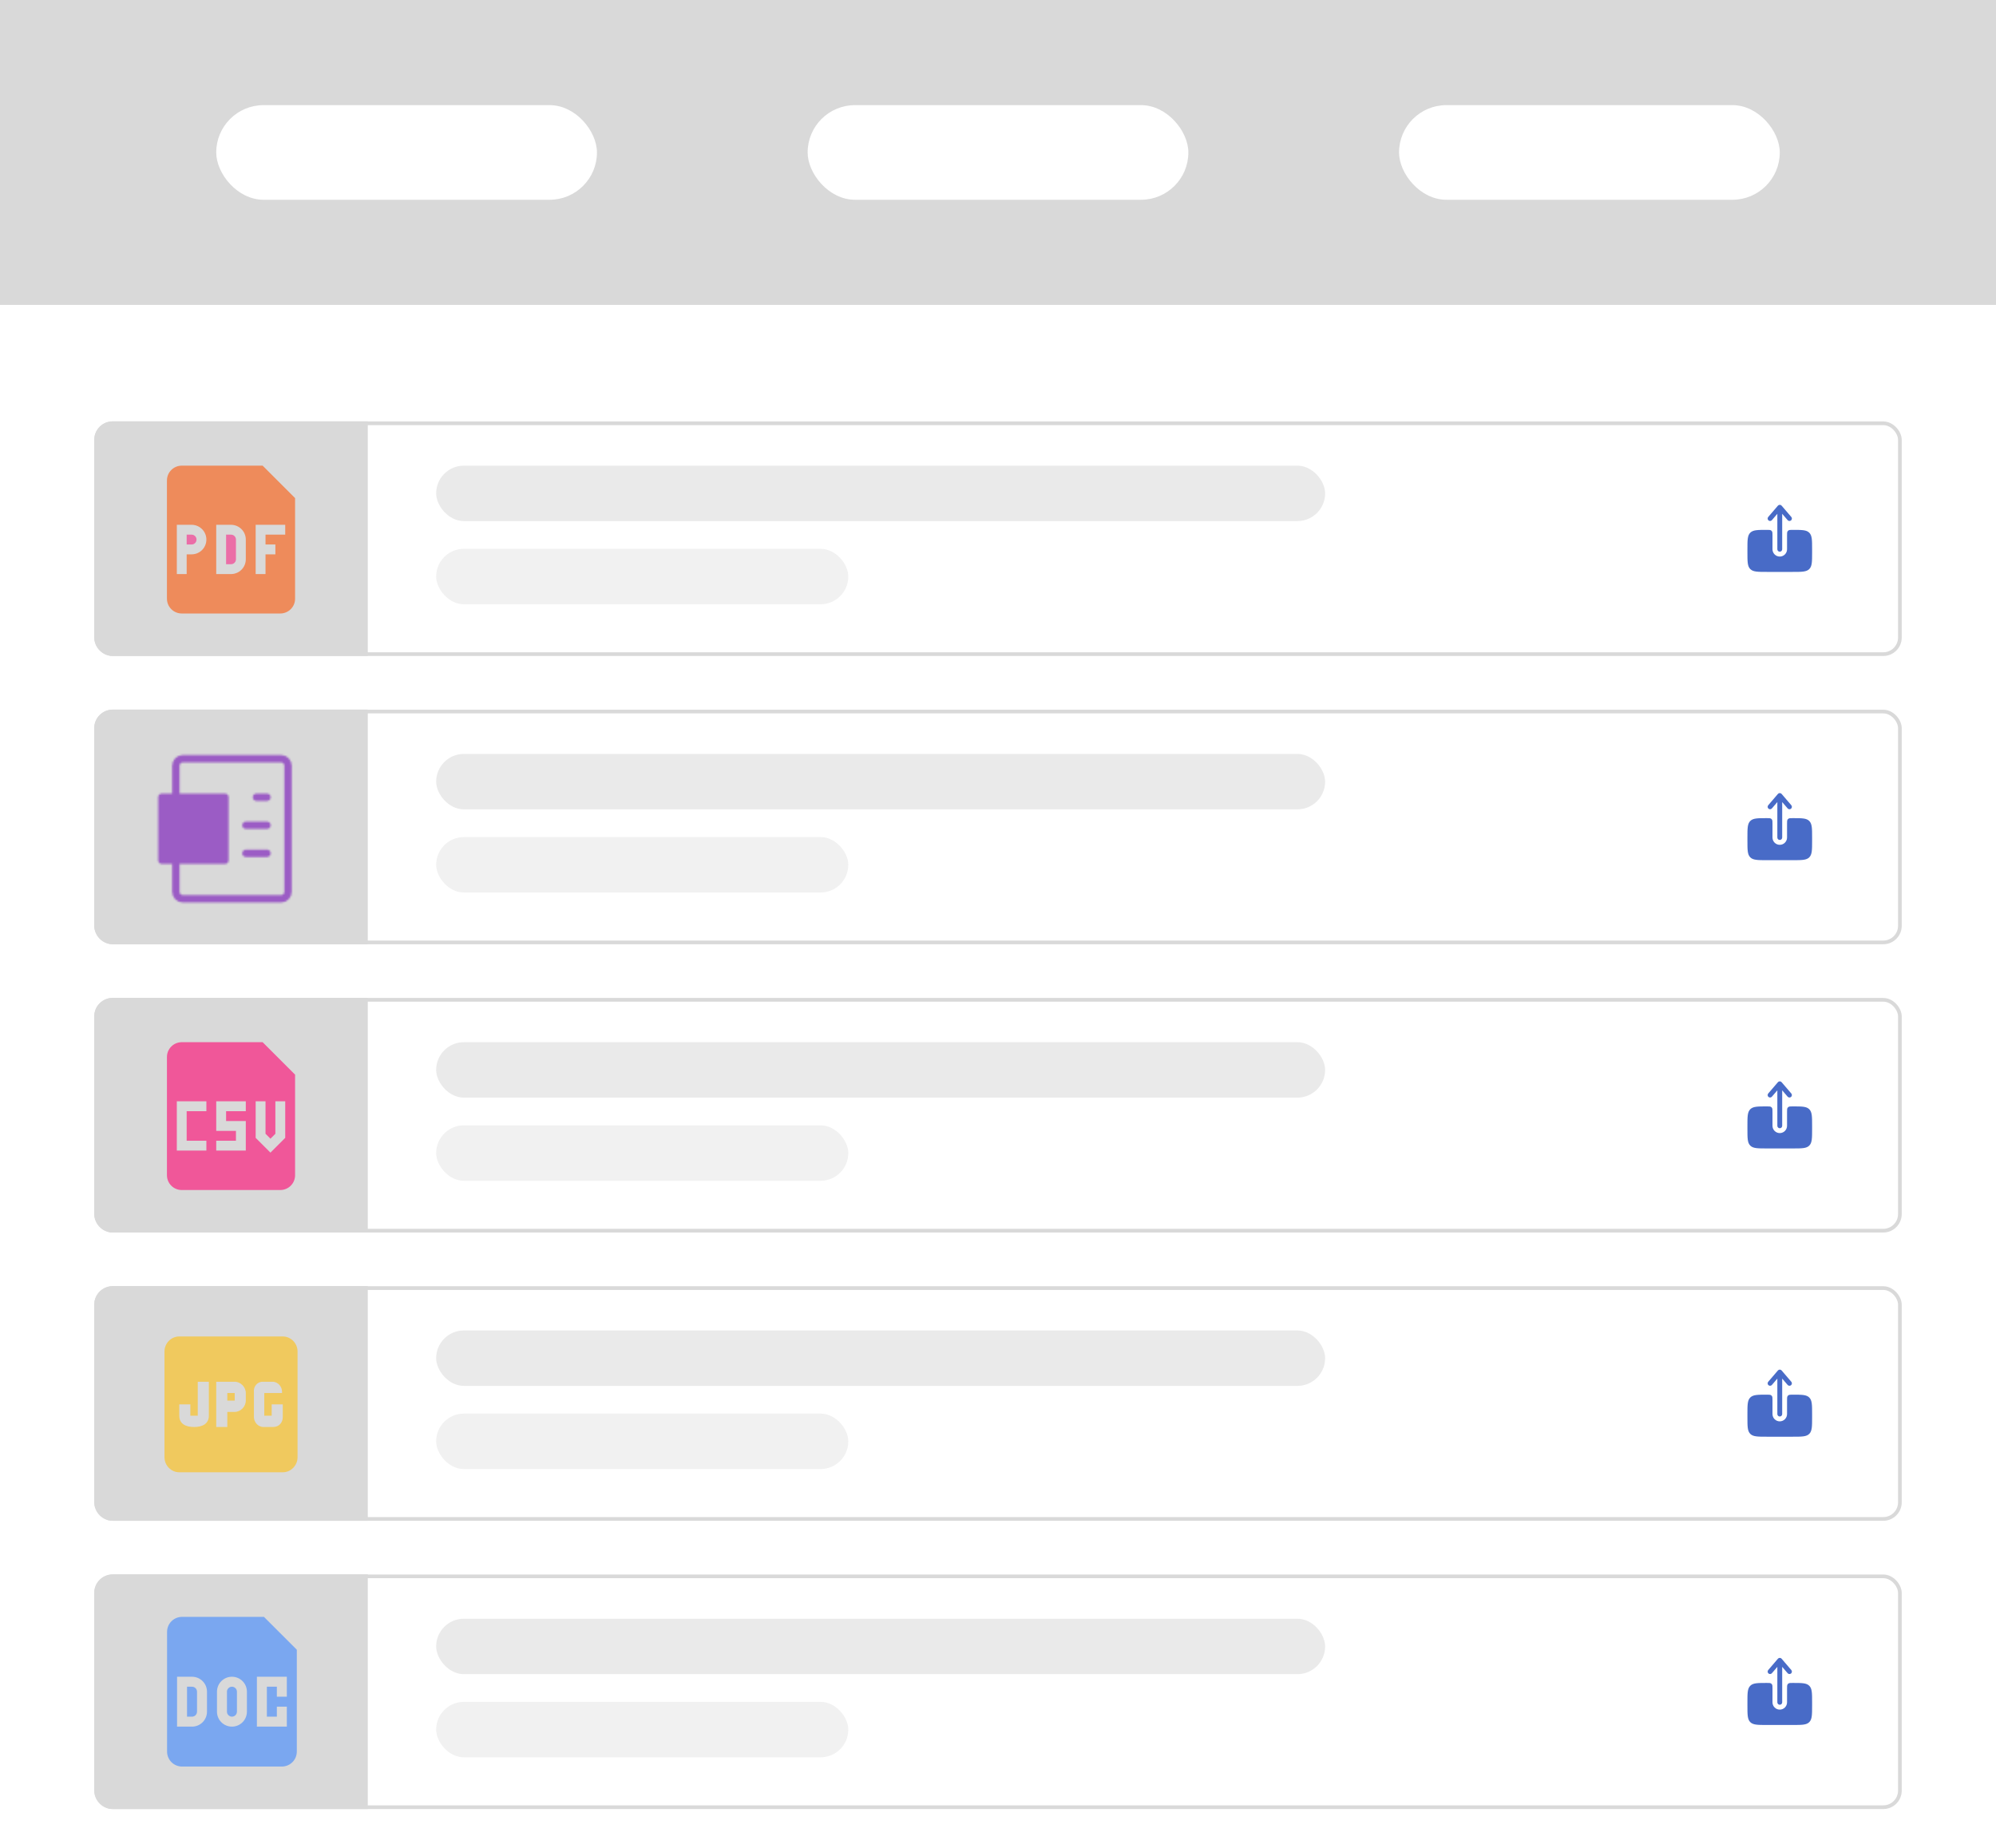 <?xml version="1.0" encoding="UTF-8"?>
<svg version="1.1" width="216" height="200" viewBox="0 0 1080 1000" fill="none" xmlns="http://www.w3.org/2000/svg" id="upload">
<rect width="1080" height="1000" fill="white"/>
<rect width="1080" height="165" fill="#D9D9D9"/>
<rect x="757" y="56.897" width="206" height="51.207" rx="25.603" fill="white"/>
<rect x="117" y="56.897" width="206" height="51.207" rx="25.603" fill="white"/>
<rect x="437" y="56.897" width="206" height="51.207" rx="25.603" fill="white"/>
<rect x="52" y="229.071" width="976" height="124.929" rx="9" fill="white" stroke="#D9D9D9" stroke-width="2"/>
<path d="M51 238C51 232.477 55.477 228 61 228H199V355H61C55.477 355 51 350.523 51 345V238Z" fill="#D9D9D9"/>
<rect x="236" y="252" width="481" height="30" rx="15" fill="#D9D9D9" fill-opacity="0.57"/>
<rect x="236" y="297" width="223" height="30" rx="15" fill="#D9D9D9" fill-opacity="0.37"/>
<g opacity="0.75">
<path fill-rule="evenodd" clip-rule="evenodd" d="M963 298.562C963.348 298.562 963.682 298.424 963.928 298.178C964.174 297.932 964.312 297.598 964.312 297.25V278.047L967.252 281.479C967.479 281.744 967.801 281.907 968.149 281.934C968.496 281.961 968.839 281.849 969.104 281.622C969.369 281.396 969.532 281.074 969.559 280.726C969.586 280.379 969.474 280.036 969.247 279.771L963.997 273.646C963.874 273.502 963.721 273.386 963.549 273.307C963.377 273.228 963.19 273.187 963 273.187C962.81 273.187 962.623 273.228 962.451 273.307C962.279 273.386 962.126 273.502 962.002 273.646L956.752 279.771C956.64 279.902 956.555 280.054 956.502 280.218C956.448 280.382 956.427 280.555 956.441 280.726C956.454 280.898 956.501 281.066 956.579 281.22C956.657 281.373 956.765 281.51 956.896 281.622C957.027 281.735 957.179 281.82 957.343 281.873C957.507 281.927 957.68 281.948 957.851 281.934C958.023 281.921 958.191 281.874 958.345 281.796C958.498 281.718 958.635 281.61 958.747 281.479L961.687 278.049V297.25C961.687 297.975 962.275 298.562 963 298.562Z" fill="#0B3AB4"/>
<path d="M970 286.75C968.771 286.75 968.157 286.75 967.715 287.046C967.524 287.173 967.361 287.337 967.233 287.527C966.938 287.97 966.938 288.584 966.938 289.812V297.25C966.938 298.294 966.523 299.296 965.784 300.034C965.046 300.773 964.044 301.188 963 301.188C961.956 301.188 960.954 300.773 960.216 300.034C959.477 299.296 959.062 298.294 959.062 297.25V289.812C959.062 288.584 959.063 287.97 958.767 287.527C958.639 287.337 958.476 287.173 958.285 287.046C957.843 286.75 957.229 286.75 956 286.75C951.051 286.75 948.575 286.75 947.038 288.288C945.5 289.825 945.5 292.297 945.5 297.248V298.998C945.5 303.951 945.5 306.424 947.038 307.962C948.575 309.5 951.051 309.5 956 309.5H970C974.949 309.5 977.425 309.5 978.962 307.962C980.498 306.424 980.5 303.949 980.5 299V297.25C980.5 292.299 980.5 289.825 978.962 288.288C977.425 286.75 974.949 286.75 970 286.75Z" fill="#0B3AB4"/>
</g>
<rect x="52" y="385.071" width="976" height="124.929" rx="9" fill="white" stroke="#D9D9D9" stroke-width="2"/>
<path d="M51 394C51 388.477 55.477 384 61 384H199V511H61C55.477 511 51 506.523 51 501V394Z" fill="#D9D9D9"/>
<rect x="236" y="408" width="481" height="30" rx="15" fill="#D9D9D9" fill-opacity="0.57"/>
<rect x="236" y="453" width="223" height="30" rx="15" fill="#D9D9D9" fill-opacity="0.37"/>
<g opacity="0.75">
<path fill-rule="evenodd" clip-rule="evenodd" d="M963 454.562C963.348 454.562 963.682 454.424 963.928 454.178C964.174 453.932 964.312 453.598 964.312 453.25V434.047L967.252 437.479C967.479 437.744 967.801 437.907 968.149 437.934C968.496 437.961 968.839 437.849 969.104 437.622C969.369 437.396 969.532 437.074 969.559 436.726C969.586 436.379 969.474 436.036 969.247 435.771L963.997 429.646C963.874 429.502 963.721 429.386 963.549 429.307C963.377 429.228 963.19 429.187 963 429.187C962.81 429.187 962.623 429.228 962.451 429.307C962.279 429.386 962.126 429.502 962.002 429.646L956.752 435.771C956.64 435.902 956.555 436.054 956.502 436.218C956.448 436.382 956.427 436.555 956.441 436.726C956.454 436.898 956.501 437.066 956.579 437.22C956.657 437.373 956.765 437.51 956.896 437.622C957.027 437.735 957.179 437.82 957.343 437.873C957.507 437.927 957.68 437.948 957.851 437.934C958.023 437.921 958.191 437.874 958.345 437.796C958.498 437.718 958.635 437.61 958.747 437.479L961.687 434.049V453.25C961.687 453.975 962.275 454.562 963 454.562Z" fill="#0B3AB4"/>
<path d="M970 442.75C968.771 442.75 968.157 442.75 967.715 443.046C967.524 443.173 967.361 443.337 967.233 443.527C966.938 443.97 966.938 444.584 966.938 445.812V453.25C966.938 454.294 966.523 455.296 965.784 456.034C965.046 456.773 964.044 457.188 963 457.188C961.956 457.188 960.954 456.773 960.216 456.034C959.477 455.296 959.062 454.294 959.062 453.25V445.812C959.062 444.584 959.063 443.97 958.767 443.527C958.639 443.337 958.476 443.173 958.285 443.046C957.843 442.75 957.229 442.75 956 442.75C951.051 442.75 948.575 442.75 947.038 444.288C945.5 445.825 945.5 448.297 945.5 453.248V454.998C945.5 459.951 945.5 462.424 947.038 463.962C948.575 465.5 951.051 465.5 956 465.5H970C974.949 465.5 977.425 465.5 978.962 463.962C980.498 462.424 980.5 459.949 980.5 455V453.25C980.5 448.299 980.5 445.825 978.962 444.288C977.425 442.75 974.949 442.75 970 442.75Z" fill="#0B3AB4"/>
</g>
<rect x="52" y="541.071" width="976" height="124.929" rx="9" fill="white" stroke="#D9D9D9" stroke-width="2"/>
<path d="M51 550C51 544.477 55.477 540 61 540H199V667H61C55.477 667 51 662.523 51 657V550Z" fill="#D9D9D9"/>
<rect x="236" y="564" width="481" height="30" rx="15" fill="#D9D9D9" fill-opacity="0.57"/>
<rect x="236" y="609" width="223" height="30" rx="15" fill="#D9D9D9" fill-opacity="0.37"/>
<g opacity="0.75">
<path fill-rule="evenodd" clip-rule="evenodd" d="M963 610.562C963.348 610.562 963.682 610.424 963.928 610.178C964.174 609.932 964.312 609.598 964.312 609.25V590.047L967.252 593.479C967.479 593.744 967.801 593.907 968.149 593.934C968.496 593.961 968.839 593.849 969.104 593.622C969.369 593.396 969.532 593.074 969.559 592.726C969.586 592.379 969.474 592.036 969.247 591.771L963.997 585.646C963.874 585.502 963.721 585.386 963.549 585.307C963.377 585.228 963.19 585.187 963 585.187C962.81 585.187 962.623 585.228 962.451 585.307C962.279 585.386 962.126 585.502 962.002 585.646L956.752 591.771C956.64 591.902 956.555 592.054 956.502 592.218C956.448 592.382 956.427 592.555 956.441 592.726C956.454 592.898 956.501 593.066 956.579 593.22C956.657 593.373 956.765 593.51 956.896 593.622C957.027 593.735 957.179 593.82 957.343 593.873C957.507 593.927 957.68 593.948 957.851 593.934C958.023 593.921 958.191 593.874 958.345 593.796C958.498 593.718 958.635 593.61 958.747 593.479L961.687 590.049V609.25C961.687 609.975 962.275 610.562 963 610.562Z" fill="#0B3AB4"/>
<path d="M970 598.75C968.771 598.75 968.157 598.75 967.715 599.046C967.524 599.173 967.361 599.337 967.233 599.527C966.938 599.97 966.938 600.584 966.938 601.812V609.25C966.938 610.294 966.523 611.296 965.784 612.034C965.046 612.773 964.044 613.188 963 613.188C961.956 613.188 960.954 612.773 960.216 612.034C959.477 611.296 959.062 610.294 959.062 609.25V601.812C959.062 600.584 959.063 599.97 958.767 599.527C958.639 599.337 958.476 599.173 958.285 599.046C957.843 598.75 957.229 598.75 956 598.75C951.051 598.75 948.575 598.75 947.038 600.288C945.5 601.825 945.5 604.297 945.5 609.248V610.998C945.5 615.951 945.5 618.424 947.038 619.962C948.575 621.5 951.051 621.5 956 621.5H970C974.949 621.5 977.425 621.5 978.962 619.962C980.498 618.424 980.5 615.949 980.5 611V609.25C980.5 604.299 980.5 601.825 978.962 600.288C977.425 598.75 974.949 598.75 970 598.75Z" fill="#0B3AB4"/>
</g>
<rect x="52" y="697.071" width="976" height="124.929" rx="9" fill="white" stroke="#D9D9D9" stroke-width="2"/>
<path d="M51 706C51 700.477 55.477 696 61 696H199V823H61C55.477 823 51 818.523 51 813V706Z" fill="#D9D9D9"/>
<rect x="236" y="720" width="481" height="30" rx="15" fill="#D9D9D9" fill-opacity="0.57"/>
<rect x="236" y="765" width="223" height="30" rx="15" fill="#D9D9D9" fill-opacity="0.37"/>
<g opacity="0.75">
<path fill-rule="evenodd" clip-rule="evenodd" d="M963 766.562C963.348 766.562 963.682 766.424 963.928 766.178C964.174 765.932 964.312 765.598 964.312 765.25V746.047L967.252 749.479C967.479 749.744 967.801 749.907 968.149 749.934C968.496 749.961 968.839 749.849 969.104 749.622C969.369 749.396 969.532 749.074 969.559 748.726C969.586 748.379 969.474 748.036 969.247 747.771L963.997 741.646C963.874 741.502 963.721 741.386 963.549 741.307C963.377 741.228 963.19 741.187 963 741.187C962.81 741.187 962.623 741.228 962.451 741.307C962.279 741.386 962.126 741.502 962.002 741.646L956.752 747.771C956.64 747.902 956.555 748.054 956.502 748.218C956.448 748.382 956.427 748.555 956.441 748.726C956.454 748.898 956.501 749.066 956.579 749.22C956.657 749.373 956.765 749.51 956.896 749.622C957.027 749.735 957.179 749.82 957.343 749.873C957.507 749.927 957.68 749.948 957.851 749.934C958.023 749.921 958.191 749.874 958.345 749.796C958.498 749.718 958.635 749.61 958.747 749.479L961.687 746.049V765.25C961.687 765.975 962.275 766.562 963 766.562Z" fill="#0B3AB4"/>
<path d="M970 754.75C968.771 754.75 968.157 754.75 967.715 755.046C967.524 755.173 967.361 755.337 967.233 755.527C966.938 755.97 966.938 756.584 966.938 757.812V765.25C966.938 766.294 966.523 767.296 965.784 768.034C965.046 768.773 964.044 769.188 963 769.188C961.956 769.188 960.954 768.773 960.216 768.034C959.477 767.296 959.062 766.294 959.062 765.25V757.812C959.062 756.584 959.063 755.97 958.767 755.527C958.639 755.337 958.476 755.173 958.285 755.046C957.843 754.75 957.229 754.75 956 754.75C951.051 754.75 948.575 754.75 947.038 756.288C945.5 757.825 945.5 760.297 945.5 765.248V766.998C945.5 771.951 945.5 774.424 947.038 775.962C948.575 777.5 951.051 777.5 956 777.5H970C974.949 777.5 977.425 777.5 978.962 775.962C980.498 774.424 980.5 771.949 980.5 767V765.25C980.5 760.299 980.5 757.825 978.962 756.288C977.425 754.75 974.949 754.75 970 754.75Z" fill="#0B3AB4"/>
</g>
<rect x="52" y="853.071" width="976" height="124.929" rx="9" fill="white" stroke="#D9D9D9" stroke-width="2"/>
<path d="M51 862C51 856.477 55.477 852 61 852H199V979H61C55.477 979 51 974.523 51 969V862Z" fill="#D9D9D9"/>
<rect x="236" y="876" width="481" height="30" rx="15" fill="#D9D9D9" fill-opacity="0.57"/>
<rect x="236" y="921" width="223" height="30" rx="15" fill="#D9D9D9" fill-opacity="0.37"/>
<g opacity="0.75">
<path fill-rule="evenodd" clip-rule="evenodd" d="M963 922.562C963.348 922.562 963.682 922.424 963.928 922.178C964.174 921.932 964.312 921.598 964.312 921.25V902.047L967.252 905.479C967.479 905.744 967.801 905.907 968.149 905.934C968.496 905.961 968.839 905.849 969.104 905.622C969.369 905.396 969.532 905.074 969.559 904.726C969.586 904.379 969.474 904.036 969.247 903.771L963.997 897.646C963.874 897.502 963.721 897.386 963.549 897.307C963.377 897.228 963.19 897.187 963 897.187C962.81 897.187 962.623 897.228 962.451 897.307C962.279 897.386 962.126 897.502 962.002 897.646L956.752 903.771C956.64 903.902 956.555 904.054 956.502 904.218C956.448 904.382 956.427 904.555 956.441 904.726C956.454 904.898 956.501 905.066 956.579 905.22C956.657 905.373 956.765 905.51 956.896 905.622C957.027 905.735 957.179 905.82 957.343 905.873C957.507 905.927 957.68 905.948 957.851 905.934C958.023 905.921 958.191 905.874 958.345 905.796C958.498 905.718 958.635 905.61 958.747 905.479L961.687 902.049V921.25C961.687 921.975 962.275 922.562 963 922.562Z" fill="#0B3AB4"/>
<path d="M970 910.75C968.771 910.75 968.157 910.75 967.715 911.046C967.524 911.173 967.361 911.337 967.233 911.527C966.938 911.97 966.938 912.584 966.938 913.812V921.25C966.938 922.294 966.523 923.296 965.784 924.034C965.046 924.773 964.044 925.188 963 925.188C961.956 925.188 960.954 924.773 960.216 924.034C959.477 923.296 959.062 922.294 959.062 921.25V913.812C959.062 912.584 959.063 911.97 958.767 911.527C958.639 911.337 958.476 911.173 958.285 911.046C957.843 910.75 957.229 910.75 956 910.75C951.051 910.75 948.575 910.75 947.038 912.288C945.5 913.825 945.5 916.297 945.5 921.248V922.998C945.5 927.951 945.5 930.424 947.038 931.962C948.575 933.5 951.051 933.5 956 933.5H970C974.949 933.5 977.425 933.5 978.962 931.962C980.498 930.424 980.5 927.949 980.5 923V921.25C980.5 916.299 980.5 913.825 978.962 912.288C977.425 910.75 974.949 910.75 970 910.75Z" fill="#0B3AB4"/>
</g>
<g opacity="0.6">
<path d="M101.2 929V912.8H103.9C104.616 912.8 105.303 913.084 105.809 913.591C106.316 914.097 106.6 914.784 106.6 915.5V926.3C106.6 927.016 106.316 927.703 105.809 928.209C105.303 928.716 104.616 929 103.9 929H101.2ZM122.8 915.5C122.8 914.784 123.084 914.097 123.591 913.591C124.097 913.084 124.784 912.8 125.5 912.8C126.216 912.8 126.903 913.084 127.409 913.591C127.916 914.097 128.2 914.784 128.2 915.5V926.3C128.2 927.016 127.916 927.703 127.409 928.209C126.903 928.716 126.216 929 125.5 929C124.784 929 124.097 928.716 123.591 928.209C123.084 927.703 122.8 927.016 122.8 926.3V915.5Z" fill="#3A86FF"/>
<path fill-rule="evenodd" clip-rule="evenodd" d="M90.4 883.1C90.4 880.952 91.253 878.891 92.772 877.372C94.291 875.853 96.352 875 98.5 875H142.818L160.6 892.782V947.9C160.6 950.048 159.747 952.109 158.228 953.628C156.709 955.147 154.648 956 152.5 956H98.5C96.352 956 94.291 955.147 92.772 953.628C91.253 952.109 90.4 950.048 90.4 947.9V883.1ZM103.9 907.4H95.8V934.4H103.9C106.048 934.4 108.109 933.547 109.628 932.028C111.147 930.509 112 928.448 112 926.3V915.5C112 913.352 111.147 911.291 109.628 909.772C108.109 908.253 106.048 907.4 103.9 907.4ZM125.5 907.4C123.352 907.4 121.292 908.253 119.772 909.772C118.253 911.291 117.4 913.352 117.4 915.5V926.3C117.4 928.448 118.253 930.509 119.772 932.028C121.292 933.547 123.352 934.4 125.5 934.4C127.648 934.4 129.709 933.547 131.228 932.028C132.747 930.509 133.6 928.448 133.6 926.3V915.5C133.6 913.352 132.747 911.291 131.228 909.772C129.709 908.253 127.648 907.4 125.5 907.4ZM139 934.4V907.4H155.2V918.2H149.8V912.8H144.4V929H149.8V923.6H155.2V934.4H139Z" fill="#3A86FF"/>
<mask id="mask0_2_2" style="mask-type:luminance" maskUnits="userSpaceOnUse" x="85" y="408" width="73" height="81">
<path d="M95.167 431.437V414.375C95.167 413.369 95.566 412.405 96.277 411.694C96.988 410.983 97.953 410.583 98.958 410.583H152.042C153.047 410.583 154.012 410.983 154.723 411.694C155.434 412.405 155.833 413.369 155.833 414.375V482.625C155.833 483.631 155.434 484.595 154.723 485.306C154.012 486.017 153.047 486.417 152.042 486.417H98.958C97.953 486.417 96.988 486.017 96.277 485.306C95.566 484.595 95.167 483.631 95.167 482.625V465.562" stroke="white" stroke-width="4" stroke-linecap="round" stroke-linejoin="round"/>
<path d="M138.771 431.437H144.458M133.083 446.604H144.458M133.083 461.771H144.458" stroke="white" stroke-width="4" stroke-linecap="round"/>
<path d="M87.583 431.437H121.708V465.562H87.583V431.437Z" fill="white" stroke="white" stroke-width="4" stroke-linecap="round" stroke-linejoin="round"/>
<path d="M98.958 442.812L110.333 454.188M110.333 442.812L98.958 454.188" stroke="black" stroke-width="4" stroke-linecap="round" stroke-linejoin="round"/>
</mask>
<g mask="url(#mask0_2_2)">
<path d="M80 403H171V494H80V403Z" fill="#7209B7"/>
</g>
<path d="M103.667 294.667H101V289.333H103.667C104.374 289.333 105.052 289.614 105.552 290.114C106.052 290.614 106.333 291.293 106.333 292C106.333 292.707 106.052 293.386 105.552 293.886C105.052 294.386 104.374 294.667 103.667 294.667ZM122.333 305.333V289.333H125C125.707 289.333 126.386 289.614 126.886 290.114C127.386 290.614 127.667 291.293 127.667 292V302.667C127.667 303.374 127.386 304.052 126.886 304.552C126.386 305.052 125.707 305.333 125 305.333H122.333Z" fill="#F72585"/>
<path fill-rule="evenodd" clip-rule="evenodd" d="M90.333 260C90.333 257.878 91.176 255.843 92.677 254.343C94.177 252.843 96.212 252 98.333 252H142.104L159.667 269.563V324C159.667 326.122 158.824 328.157 157.324 329.657C155.823 331.157 153.788 332 151.667 332H98.333C96.212 332 94.177 331.157 92.677 329.657C91.176 328.157 90.333 326.122 90.333 324V260ZM103.667 284H95.667V310.667H101V300H103.667C105.788 300 107.823 299.157 109.324 297.657C110.824 296.157 111.667 294.122 111.667 292C111.667 289.878 110.824 287.843 109.324 286.343C107.823 284.843 105.788 284 103.667 284ZM125 284H117V310.667H125C127.122 310.667 129.157 309.824 130.657 308.324C132.157 306.823 133 304.788 133 302.667V292C133 289.878 132.157 287.843 130.657 286.343C129.157 284.843 127.122 284 125 284ZM138.333 310.667V284H154.333V289.333H143.667V294.667H149V300H143.667V310.667H138.333Z" fill="#FB5607"/>
<path d="M153 723.25H97C92.6 723.25 89 726.925 89 731.417V788.583C89 793.075 92.6 796.75 97 796.75H153C157.4 796.75 161 793.075 161 788.583V731.417C161 726.925 157.4 723.25 153 723.25ZM113 766.125C113 770.617 109.4 772.25 105 772.25C100.6 772.25 97 770.617 97 766.125V760H103V766.125H107V747.75H113V766.125ZM133 757.958C133 761.225 130.2 764.083 127 764.083H123V772.25H117V747.75H127C130.2 747.75 133 750.608 133 753.875V757.958ZM153 753.875H143V766.125H147V760H153V766.942C153 769.8 151 772.25 147.8 772.25H142.6C139.4 772.25 137.4 769.392 137.4 766.942V753.467C137 750.608 139 747.75 142.2 747.75H147.4C150.6 747.75 152.6 750.608 152.6 753.058V753.875M123 753.875H127V757.958H123V753.875Z" fill="#FFBE0B"/>
<path fill-rule="evenodd" clip-rule="evenodd" d="M90.333 572C90.333 569.878 91.176 567.843 92.677 566.343C94.177 564.843 96.212 564 98.333 564H142.104L159.667 581.563V636C159.667 638.122 158.824 640.157 157.324 641.657C155.823 643.157 153.788 644 151.667 644H98.333C96.212 644 94.177 643.157 92.677 641.657C91.176 640.157 90.333 638.122 90.333 636V572ZM95.667 596H111.667V601.333H101V617.333H111.667V622.667H95.667V596ZM133 596H117V612H127.667V617.333H117V622.667H133V606.667H122.333V601.333H133V596ZM143.667 596H138.333V615.771L146.333 623.771L154.333 615.771V596H149V613.563L146.333 616.229L143.667 613.563V596Z" fill="#FF006E"/>
</g>
</svg>

